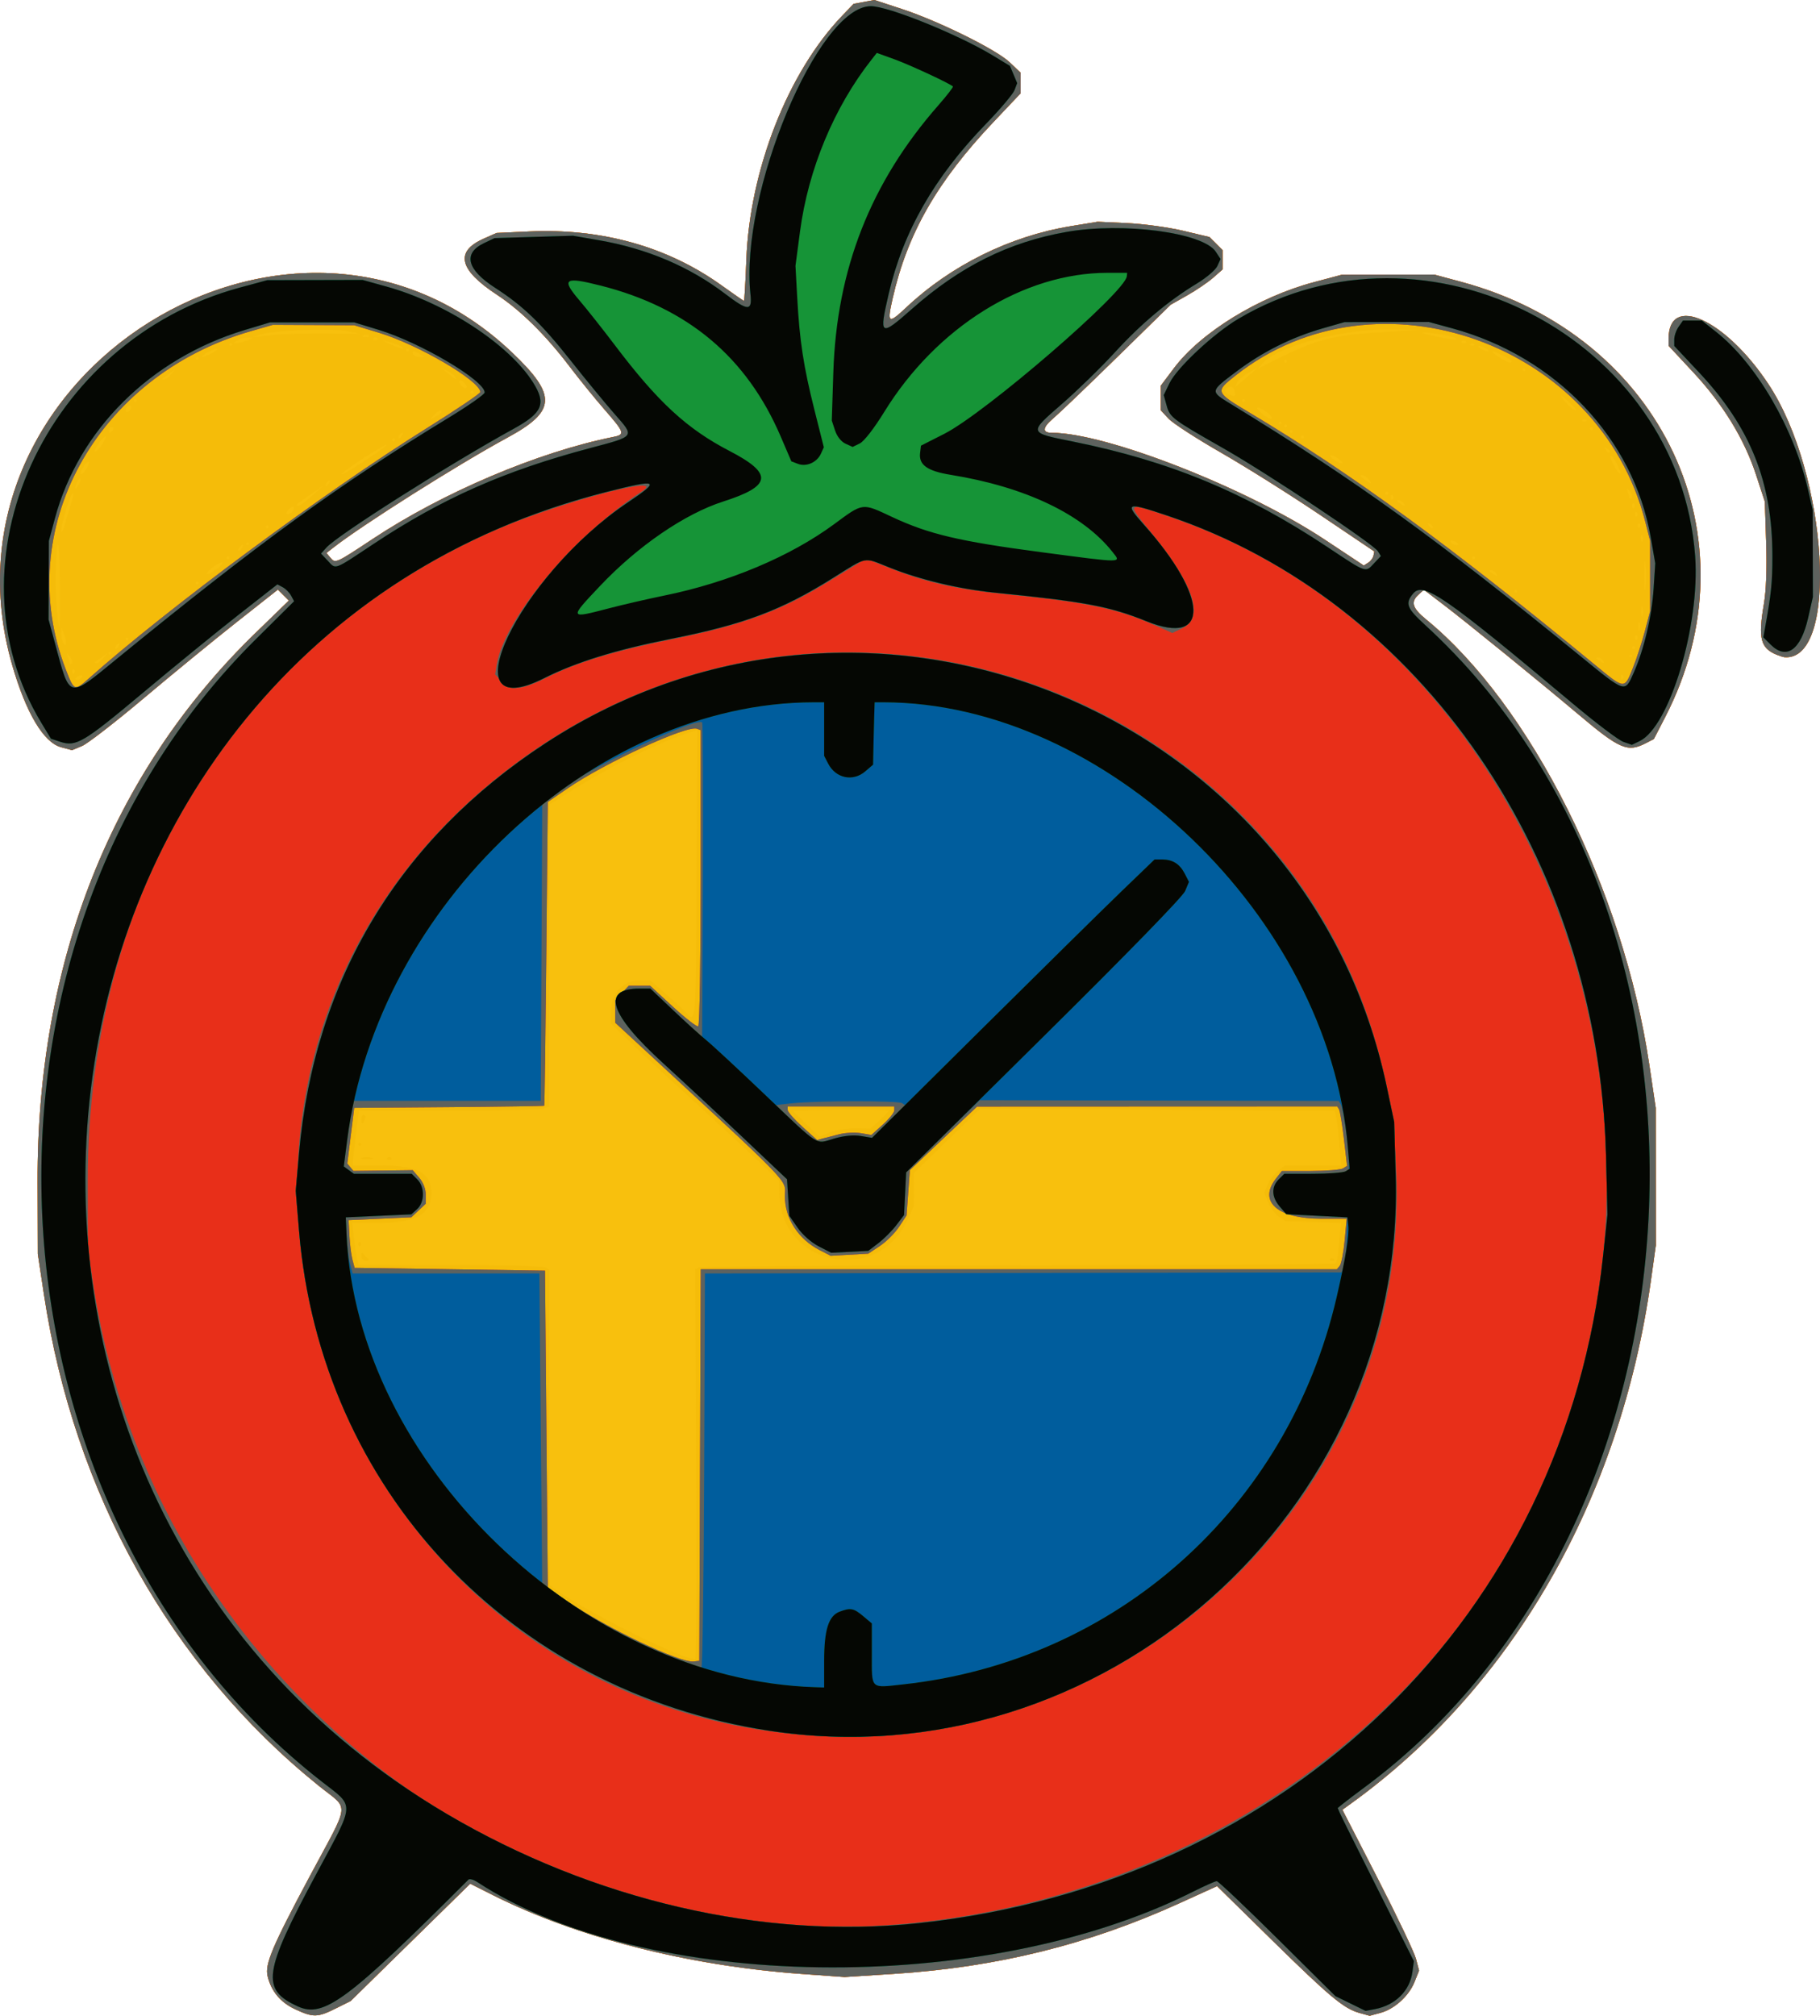 <?xml version="1.0" encoding="UTF-8" standalone="no"?>
<!-- Created with Inkscape (http://www.inkscape.org/) -->

<svg
   version="1.1"
   id="svg1"
   width="648.703"
   height="718.161"
   viewBox="0 0 648.703 718.161"
   sodipodi:docname="logo.svg"
   inkscape:version="1.4.2 (ebf0e940d0, 2025-05-08)"
   xmlns:inkscape="http://www.inkscape.org/namespaces/inkscape"
   xmlns:sodipodi="http://sodipodi.sourceforge.net/DTD/sodipodi-0.dtd"
   xmlns="http://www.w3.org/2000/svg"
   xmlns:svg="http://www.w3.org/2000/svg">
  <defs
     id="defs1" />
  <sodipodi:namedview
     id="namedview1"
     pagecolor="#ffffff"
     bordercolor="#000000"
     borderopacity="0.25"
     inkscape:showpageshadow="2"
     inkscape:pageopacity="0.0"
     inkscape:pagecheckerboard="0"
     inkscape:deskcolor="#d1d1d1"
     inkscape:zoom="0.65625"
     inkscape:cx="257.52381"
     inkscape:cy="361.90476"
     inkscape:window-width="1920"
     inkscape:window-height="1118"
     inkscape:window-x="0"
     inkscape:window-y="0"
     inkscape:window-maximized="0"
     inkscape:current-layer="g1" />
  <g
     inkscape:groupmode="layer"
     inkscape:label="Image"
     id="g1"
     transform="translate(-196.791,-129.084)">
    <g
       id="g3267"
       transform="translate(-13.456,18.286)">
      <path
         style="fill:#f8c00d"
         d="m 315.404,826.608 c -5.202,-2.422 -8.515,-6.421 -9.782,-11.805 -0.995,-4.233 1.671,-10.537 14.996,-35.454 14.734,-27.552 14.329,-23.382 3.154,-32.402 C 271.081,704.418 236.673,642.904 225.917,572 l -2.2,-14.5 -0.078,-25.5 c -0.241,-78.655 26.443,-145.932 77.577,-195.586 l 11.995,-11.648 -1.957,-1.957 -1.957,-1.957 -14.543,11.465 c -7.999,6.306 -22.905,18.508 -33.126,27.115 -10.22,8.608 -20.184,16.32 -22.141,17.138 l -3.559,1.487 -3.91,-1.053 C 225.808,375.333 219.535,364.8 214.621,347.799 184.679,244.197 315.494,162.574 392.921,236.547 c 15.928,15.218 15.577,20.744 -1.921,30.223 -17.371,9.41 -51.567,31.007 -61.951,39.125 l -2.451,1.916 1.359,1.637 c 1.814,2.186 1.834,2.178 15.142,-6.634 25.03,-16.573 58.974,-30.967 85.651,-36.321 4.391,-0.881 4.206,-1.479 -3.025,-9.785 -3.451,-3.964 -9.064,-10.878 -12.473,-15.364 -8.503,-11.188 -17.409,-19.977 -25.886,-25.547 -13.573,-8.918 -15.08,-15.382 -4.661,-19.991 l 4.534,-2.006 11.63,-0.532 c 25.845,-1.181 49.296,5.391 68.568,19.218 4.226,3.032 7.816,5.513 7.978,5.513 0.162,0 0.548,-6.638 0.858,-14.75 1.223,-32.004 14.89,-66.755 34.142,-86.816 l 4.085,-4.257 3.695,-0.69 3.695,-0.69 9.805,3.214 c 13.091,4.291 33.678,14.471 38.454,19.015 L 574,136.69 v 3.688 3.688 l -9.675,10.217 c -20.08,21.206 -30.659,39.7 -35.907,62.777 -2.05,9.012 -1.586,9.329 4.821,3.303 15.995,-15.044 37.009,-25.429 58.649,-28.982 l 9.613,-1.578 10.5,0.488 c 5.775,0.268 14.738,1.493 19.918,2.722 l 9.418,2.234 2.332,2.332 2.332,2.332 v 3.442 3.442 l -3.36,2.95 c -1.848,1.623 -6.01,4.45 -9.25,6.284 l -5.89,3.334 -19,18.601 c -10.45,10.23 -20.71,20.055 -22.8,21.833 -3.926,3.34 -4.109,5.205 -0.511,5.205 19.279,0 69.41,19.623 97.245,38.064 l 13.904,9.212 1.581,-0.996 c 0.87,-0.548 1.715,-1.677 1.879,-2.509 l 0.298,-1.513 -19.298,-12.998 C 670.184,287.113 654.3,277.134 645.5,272.086 636.7,267.039 628.263,261.572 626.75,259.939 L 624,256.968 v -4.385 -4.385 l 4.612,-6.135 c 9.64,-12.825 30.179,-25.466 49.912,-30.72 l 9.977,-2.656 16.5,-0.023 16.5,-0.023 9.61,2.587 c 71.724,19.307 105.51,91.423 72.647,155.067 l -4.024,7.794 -2.816,1.456 c -6.584,3.405 -9.31,2.23 -24.415,-10.52 -13.176,-11.121 -39.948,-32.874 -47.87,-38.895 l -6.87,-5.222 -1.88,1.701 c -2.924,2.646 -2.263,4.837 2.682,8.888 37.282,30.55 70.227,96.217 79.521,158.503 l 2.313,15.5 0.018,24.5 0.018,24.5 -1.753,12.5 C 787.743,644.985 749.268,711.964 691.529,753.53 l -2.819,2.03 12.567,24.47 c 6.912,13.459 13.061,26.351 13.665,28.651 l 1.098,4.18 -1.623,4.057 c -2.003,5.007 -7.155,9.666 -12.185,11.02 l -3.795,1.022 -3.581,-0.989 c -5.599,-1.546 -10.59,-5.701 -31.409,-26.149 l -19.402,-19.057 -13.272,6.034 c -32.576,14.809 -65.141,22.87 -101.95,25.238 l -17.512,1.126 -15.405,-1.114 c -40.369,-2.918 -80.024,-13.024 -109.748,-27.969 l -8.307,-4.177 -21.321,20.907 -21.321,20.907 -5.301,2.642 c -6.488,3.233 -8.038,3.26 -14.504,0.249 z M 843.5,344.055 c -5.762,-2.358 -6.639,-5.84 -4.55,-18.055 0.829,-4.85 1.116,-12.624 0.81,-22 l -0.473,-14.5 -3.119,-9.525 c -4.19,-12.796 -11.74,-25.121 -22.392,-36.551 L 805,234.006 v -2.58 c 0,-16.063 20.236,-6.856 35.511,16.156 21.348,32.162 25.316,98.902 5.789,97.354 -0.44,-0.035 -1.7,-0.432 -2.8,-0.882 z"
         id="path3273" />
      <path
         style="fill:#f5bc09"
         d="m 315.404,826.608 c -5.202,-2.422 -8.515,-6.421 -9.782,-11.805 -0.995,-4.233 1.671,-10.537 14.996,-35.454 14.734,-27.552 14.329,-23.382 3.154,-32.402 C 271.081,704.418 236.673,642.904 225.917,572 l -2.2,-14.5 -0.078,-25.5 c -0.241,-78.655 26.443,-145.932 77.577,-195.586 l 11.995,-11.648 -1.957,-1.957 -1.957,-1.957 -14.543,11.465 c -7.999,6.306 -22.905,18.508 -33.126,27.115 -10.22,8.608 -20.184,16.32 -22.141,17.138 l -3.559,1.487 -3.91,-1.053 C 225.808,375.333 219.535,364.8 214.621,347.799 184.679,244.197 315.494,162.574 392.921,236.547 c 15.928,15.218 15.577,20.744 -1.921,30.223 -17.371,9.41 -51.567,31.007 -61.951,39.125 l -2.451,1.916 1.359,1.637 c 1.814,2.186 1.834,2.178 15.142,-6.634 25.03,-16.573 58.974,-30.967 85.651,-36.321 4.391,-0.881 4.206,-1.479 -3.025,-9.785 -3.451,-3.964 -9.064,-10.878 -12.473,-15.364 -8.503,-11.188 -17.409,-19.977 -25.886,-25.547 -13.573,-8.918 -15.08,-15.382 -4.661,-19.991 l 4.534,-2.006 11.63,-0.532 c 25.845,-1.181 49.296,5.391 68.568,19.218 4.226,3.032 7.816,5.513 7.978,5.513 0.162,0 0.548,-6.638 0.858,-14.75 1.223,-32.004 14.89,-66.755 34.142,-86.816 l 4.085,-4.257 3.695,-0.69 3.695,-0.69 9.805,3.214 c 13.091,4.291 33.678,14.471 38.454,19.015 L 574,136.69 v 3.688 3.688 l -9.675,10.217 c -20.08,21.206 -30.659,39.7 -35.907,62.777 -2.05,9.012 -1.586,9.329 4.821,3.303 15.995,-15.044 37.009,-25.429 58.649,-28.982 l 9.613,-1.578 10.5,0.488 c 5.775,0.268 14.738,1.493 19.918,2.722 l 9.418,2.234 2.332,2.332 2.332,2.332 v 3.442 3.442 l -3.36,2.95 c -1.848,1.623 -6.01,4.45 -9.25,6.284 l -5.89,3.334 -19,18.601 c -10.45,10.23 -20.71,20.055 -22.8,21.833 -3.926,3.34 -4.109,5.205 -0.511,5.205 19.279,0 69.41,19.623 97.245,38.064 l 13.904,9.212 1.581,-0.996 c 0.87,-0.548 1.715,-1.677 1.879,-2.509 l 0.298,-1.513 -19.298,-12.998 C 670.184,287.113 654.3,277.134 645.5,272.086 636.7,267.039 628.263,261.572 626.75,259.939 L 624,256.968 v -4.385 -4.385 l 4.612,-6.135 c 9.64,-12.825 30.179,-25.466 49.912,-30.72 l 9.977,-2.656 16.5,-0.023 16.5,-0.023 9.61,2.587 c 71.724,19.307 105.51,91.423 72.647,155.067 l -4.024,7.794 -2.816,1.456 c -6.584,3.405 -9.31,2.23 -24.415,-10.52 -13.176,-11.121 -39.948,-32.874 -47.87,-38.895 l -6.87,-5.222 -1.88,1.701 c -2.924,2.646 -2.263,4.837 2.682,8.888 37.282,30.55 70.227,96.217 79.521,158.503 l 2.313,15.5 0.018,24.5 0.018,24.5 -1.753,12.5 C 787.743,644.985 749.268,711.964 691.529,753.53 l -2.819,2.03 12.567,24.47 c 6.912,13.459 13.061,26.351 13.665,28.651 l 1.098,4.18 -1.623,4.057 c -2.003,5.007 -7.155,9.666 -12.185,11.02 l -3.795,1.022 -3.581,-0.989 c -5.599,-1.546 -10.59,-5.701 -31.409,-26.149 l -19.402,-19.057 -13.272,6.034 c -32.576,14.809 -65.141,22.87 -101.95,25.238 l -17.512,1.126 -15.405,-1.114 c -40.369,-2.918 -80.024,-13.024 -109.748,-27.969 l -8.307,-4.177 -21.321,20.907 -21.321,20.907 -5.301,2.642 c -6.488,3.233 -8.038,3.26 -14.504,0.249 z m 142.978,-194.076 -0.294,-69.468 1.164,-0.72 c 0.64,-0.396 51.883,-0.748 113.873,-0.782 61.99,-0.034 112.96,-0.314 113.267,-0.621 0.307,-0.307 0.845,-3.682 1.196,-7.5 l 0.637,-6.941 -9.862,-0.316 -9.862,-0.316 -2.334,-1.512 c -1.283,-0.832 -3.001,-3.11 -3.818,-5.064 l -1.484,-3.552 1.203,-2.904 c 0.662,-1.597 2.328,-3.789 3.702,-4.87 L 668.27,526 h 10.009 10.009 l -0.659,-7.75 c -0.362,-4.263 -0.9,-8.65 -1.195,-9.75 l -0.537,-2 -63.198,-0.304 -63.198,-0.304 -11.75,11.418 -11.75,11.418 -0.01,5.886 -0.01,5.886 -2.354,5.056 c -10.863,23.329 -45.325,16.114 -45.637,-9.556 l -0.055,-4.5 -4.217,-4.069 c -4.197,-4.049 -25.776,-24.011 -35.117,-32.486 -2.695,-2.445 -8.432,-7.828 -12.75,-11.963 L 428,475.464 v -3.781 C 428,464.482 432.215,460 438.986,460 h 2.892 l 4.811,4.092 c 2.646,2.25 6.096,5.427 7.668,7.06 4.11,4.271 3.931,6.385 4.162,-49.163 l 0.212,-51.038 -2.115,0.639 c -10.38,3.136 -28.265,11.88 -42.365,20.712 l -8.25,5.168 v 53.797 53.797 l -1.968,0.718 C 402.95,506.177 387.696,506.5 370.134,506.5 h -31.93 l -1.102,8.568 c -0.606,4.712 -1.102,9.1 -1.102,9.75 V 526 h 9.953 C 359.219,526 364,528.649 364,536 c 0,7.392 -5.582,10.5 -18.857,10.5 h -9.357 l 0.64,5.458 c 0.352,3.002 0.871,6.377 1.153,7.5 l 0.513,2.042 32.704,-0.025 c 18.091,-0.014 33.269,0.382 33.969,0.885 l 1.265,0.91 -0.048,55.999 c -0.026,30.8 0.079,56.111 0.235,56.248 7.581,6.683 45.265,25.888 51.87,26.434 0.323,0.027 0.456,-31.212 0.294,-69.419 z M 339.015,558.25 c 0.009,-0.999 0.336,-1.321 0.762,-0.75 0.41,0.55 1.154,1.337 1.651,1.75 0.498,0.412 0.155,0.75 -0.762,0.75 -0.926,0 -1.66,-0.777 -1.651,-1.75 z m 345.318,1.083 c 0.367,-0.367 0.967,-0.367 1.333,0 C 686.033,559.7 685.733,560 685,560 c -0.733,0 -1.033,-0.3 -0.667,-0.667 z M 338,554 c 0,-0.733 0.3,-1.033 0.667,-0.667 0.367,0.367 0.367,0.967 0,1.333 C 338.3,555.033 338,554.733 338,554 Z m 1.25,-30.689 c 0.963,-0.252 2.538,-0.252 3.5,0 0.963,0.252 0.175,0.457 -1.75,0.457 -1.925,0 -2.712,-0.206 -1.75,-0.457 z m 9.083,0.023 c 0.367,-0.367 0.967,-0.367 1.333,0 C 350.033,523.7 349.733,524 349,524 c -0.733,0 -1.033,-0.3 -0.667,-0.667 z M 338,518.5 c 0,-0.275 0.225,-0.5 0.5,-0.5 0.275,0 0.5,0.225 0.5,0.5 0,0.275 -0.225,0.5 -0.5,0.5 -0.275,0 -0.5,-0.225 -0.5,-0.5 z m 1,-9 c 0,-0.825 0.436,-1.5 0.969,-1.5 0.533,0 0.71,0.675 0.393,1.5 -0.317,0.825 -0.752,1.5 -0.969,1.5 C 339.177,511 339,510.325 339,509.5 Z m 176,3.303 5.5,0.061 3.25,-2.918 c 1.788,-1.605 3.25,-3.152 3.25,-3.437 0,-0.286 -7.65,-0.448 -17,-0.361 -9.35,0.087 -17,0.289 -17,0.45 0,0.161 2.108,2.284 4.685,4.719 l 4.685,4.427 3.565,-1.5 c 1.961,-0.825 6.04,-1.473 9.065,-1.44 z M 239.493,352.011 c 0.35,-0.567 -0.051,-0.735 -0.941,-0.393 -1.732,0.665 -2.049,1.382 -0.611,1.382 0.518,0 1.216,-0.445 1.552,-0.989 z m 549.174,-0.678 C 788.3,350.967 788,351.267 788,352 c 0,0.733 0.3,1.033 0.667,0.667 0.367,-0.367 0.367,-0.967 0,-1.333 z m -552,-2 C 236.3,348.967 236,349.267 236,350 c 0,0.733 0.3,1.033 0.667,0.667 0.367,-0.367 0.367,-0.967 0,-1.333 z m -1.498,-4.565 -1.057,-1.057 0.619,2.368 c 0.354,1.352 0.807,1.806 1.057,1.057 0.24,-0.721 -0.038,-1.787 -0.619,-2.368 z m 11.959,0.482 1.372,-1.75 -2,1.467 c -1.1,0.807 -2.188,1.594 -2.417,1.75 -0.229,0.156 0.053,0.283 0.628,0.283 0.574,0 1.662,-0.787 2.417,-1.75 z M 781.5,346 c -0.34,-0.55 -1.154,-0.993 -1.809,-0.985 -0.716,0.009 -0.592,0.402 0.309,0.985 1.921,1.242 2.267,1.242 1.5,0 z m 10.5,-1.5 c 0,-0.275 -0.225,-0.5 -0.5,-0.5 -0.275,0 -0.5,0.225 -0.5,0.5 0,0.275 0.225,0.5 0.5,0.5 0.275,0 0.5,-0.225 0.5,-0.5 z m -542,-1 c 0,-0.275 -0.225,-0.5 -0.5,-0.5 -0.275,0 -0.5,0.225 -0.5,0.5 0,0.275 0.225,0.5 0.5,0.5 0.275,0 0.5,-0.225 0.5,-0.5 z m 2.5,-2.5 c 0.34,-0.55 0.393,-1 0.118,-1 -0.275,0 -0.778,0.45 -1.118,1 -0.34,0.55 -0.393,1 -0.118,1 0.275,0 0.778,-0.45 1.118,-1 z m 540.5,0.5 c 0,-0.275 -0.225,-0.5 -0.5,-0.5 -0.275,0 -0.5,0.225 -0.5,0.5 0,0.275 0.225,0.5 0.5,0.5 0.275,0 0.5,-0.225 0.5,-0.5 z m -559.908,-4.586 -0.965,-2.414 -0.063,1.668 c -0.084,2.217 1.21,5.511 1.649,4.196 0.19,-0.569 -0.089,-2.122 -0.62,-3.449 z M 256,338.5 c 0,-0.275 -0.225,-0.5 -0.5,-0.5 -0.275,0 -0.5,0.225 -0.5,0.5 0,0.275 0.225,0.5 0.5,0.5 0.275,0 0.5,-0.225 0.5,-0.5 z m 537.667,-1.167 C 793.3,336.967 793,337.267 793,338 c 0,0.733 0.3,1.033 0.667,0.667 0.367,-0.367 0.367,-0.967 0,-1.333 z m 0.996,-4.583 c -0.277,-0.688 -0.504,-0.125 -0.504,1.25 0,1.375 0.227,1.938 0.504,1.25 0.277,-0.688 0.277,-1.812 0,-2.5 z M 231.636,317.82 c -0.138,-16.336 -1.299,-17.644 -1.518,-1.71 C 230.014,323.702 230.822,334 231.522,334 c 0.138,0 0.189,-7.281 0.114,-16.18 z m 564.057,9.449 c -0.254,-0.973 -0.478,-0.419 -0.498,1.231 -0.02,1.65 0.187,2.446 0.461,1.769 0.274,-0.677 0.291,-2.027 0.037,-3 z M 796.732,311.75 c -0.211,-2.337 -0.383,-0.425 -0.383,4.25 0,4.675 0.172,6.588 0.383,4.25 0.211,-2.337 0.211,-6.162 0,-8.5 z M 751,321.5 c 0,-0.275 -0.225,-0.5 -0.5,-0.5 -0.275,0 -0.5,0.225 -0.5,0.5 0,0.275 0.225,0.5 0.5,0.5 0.275,0 0.5,-0.225 0.5,-0.5 z m -470,-3 c 0,-0.275 -0.225,-0.5 -0.5,-0.5 -0.275,0 -0.5,0.225 -0.5,0.5 0,0.275 0.225,0.5 0.5,0.5 0.275,0 0.5,-0.225 0.5,-0.5 z m 8.574,-7.259 C 288.962,310.629 284,314.104 284,315.145 c 0,0.503 1.344,-0.079 2.988,-1.294 1.643,-1.215 2.807,-2.389 2.587,-2.61 z M 743.5,315 c -0.34,-0.55 -1.154,-0.993 -1.809,-0.985 -0.716,0.009 -0.592,0.402 0.309,0.985 1.921,1.242 2.267,1.242 1.5,0 z M 292,309.5 c 0,-0.275 -0.225,-0.5 -0.5,-0.5 -0.275,0 -0.5,0.225 -0.5,0.5 0,0.275 0.225,0.5 0.5,0.5 0.275,0 0.5,-0.225 0.5,-0.5 z m 444,0 c 0,-0.275 -0.225,-0.5 -0.5,-0.5 -0.275,0 -0.5,0.225 -0.5,0.5 0,0.275 0.225,0.5 0.5,0.5 0.275,0 0.5,-0.225 0.5,-0.5 z M 296.5,306 c 0.34,-0.55 0.393,-1 0.118,-1 -0.275,0 -0.778,0.45 -1.118,1 -0.34,0.55 -0.393,1 -0.118,1 0.275,0 0.778,-0.45 1.118,-1 z m 2.5,-1.5 c 0,-0.275 -0.225,-0.5 -0.5,-0.5 -0.275,0 -0.5,0.225 -0.5,0.5 0,0.275 0.225,0.5 0.5,0.5 0.275,0 0.5,-0.225 0.5,-0.5 z m 431,0.107 c 0,-0.216 -0.698,-0.661 -1.552,-0.989 -0.89,-0.341 -1.291,-0.174 -0.941,0.393 0.587,0.95 2.493,1.405 2.493,0.596 z m 65.683,-2.794 c -0.319,-0.798 -0.556,-0.561 -0.604,0.604 -0.043,1.054 0.193,1.645 0.525,1.312 0.332,-0.332 0.368,-1.195 0.079,-1.917 z M 235.617,290.039 c 0.773,-2.454 0.992,-4.029 0.485,-3.5 -1.135,1.186 -4.14,11.245 -4,13.393 0.056,0.863 0.554,-0.007 1.105,-1.931 0.552,-1.925 1.636,-5.508 2.409,-7.961 z M 306,298.5 c 0,-0.275 -0.225,-0.5 -0.5,-0.5 -0.275,0 -0.5,0.225 -0.5,0.5 0,0.275 0.225,0.5 0.5,0.5 0.275,0 0.5,-0.225 0.5,-0.5 z m 415,0.059 c 0,-0.243 -0.52,-0.762 -1.155,-1.155 -0.715,-0.442 -0.883,-0.274 -0.441,0.441 0.712,1.153 1.595,1.548 1.595,0.714 z m 73.667,-1.226 C 794.3,296.967 794,297.267 794,298 c 0,0.733 0.3,1.033 0.667,0.667 0.367,-0.367 0.367,-0.967 0,-1.333 z m -1,-4 C 793.3,292.967 793,293.267 793,294 c 0,0.733 0.3,1.033 0.667,0.667 0.367,-0.367 0.367,-0.967 0,-1.333 z m -479.126,-0.4 c 1.076,-1.741 -0.15,-2.11 -1.521,-0.458 -0.789,0.95 -0.865,1.524 -0.202,1.524 0.585,0 1.36,-0.48 1.723,-1.067 z m 478.126,-2.6 C 792.3,289.967 792,290.267 792,291 c 0,0.733 0.3,1.033 0.667,0.667 0.367,-0.367 0.367,-0.967 0,-1.333 z M 321.5,287.405 l 4,-3.565 -4.75,3.25 c -2.612,1.787 -4.75,3.398 -4.75,3.58 0,1.049 1.978,-0.125 5.5,-3.265 z M 710.5,290 c -0.34,-0.55 -1.154,-0.993 -1.809,-0.985 -0.716,0.009 -0.592,0.402 0.309,0.985 1.921,1.242 2.267,1.242 1.5,0 z m -3.833,-2.667 C 706.3,286.967 706,287.267 706,288 c 0,0.733 0.3,1.033 0.667,0.667 0.367,-0.367 0.367,-0.967 0,-1.333 z m 84.502,-1.565 -1.057,-1.057 0.619,2.368 c 0.354,1.352 0.807,1.806 1.057,1.057 0.24,-0.721 -0.038,-1.787 -0.619,-2.368 z M 705,286.5 c 0,-0.275 -0.225,-0.5 -0.5,-0.5 -0.275,0 -0.5,0.225 -0.5,0.5 0,0.275 0.225,0.5 0.5,0.5 0.275,0 0.5,-0.225 0.5,-0.5 z m -466.031,-5 c 0,-0.55 -0.436,-0.325 -0.969,0.5 -0.533,0.825 -0.969,1.95 -0.969,2.5 0,0.55 0.436,0.325 0.969,-0.5 0.533,-0.825 0.969,-1.95 0.969,-2.5 z M 327.5,283 c 0.34,-0.55 0.393,-1 0.118,-1 -0.275,0 -0.778,0.45 -1.118,1 -0.34,0.55 -0.393,1 -0.118,1 0.275,0 0.778,-0.45 1.118,-1 z M 698,281.5 c -0.685,-0.825 -1.752,-1.486 -2.372,-1.468 -0.62,0.018 -0.254,0.693 0.814,1.5 2.494,1.886 3.14,1.873 1.559,-0.032 z m -456.032,-5.941 c -0.018,-0.582 -0.693,-0.185 -1.5,0.882 -0.808,1.068 -1.454,2.418 -1.436,3 0.018,0.582 0.693,0.185 1.5,-0.882 0.808,-1.068 1.454,-2.418 1.436,-3 z M 344.5,272.106 c 2.75,-1.882 4.229,-3.146 3.287,-2.81 C 345.604,270.077 332,279.018 332,279.672 c 0,0.568 5.317,-2.65 12.5,-7.566 z M 786.5,276 c -0.906,-1.752 -1.883,-2.95 -2.171,-2.662 -0.288,0.288 0.284,1.891 1.271,3.562 2.332,3.947 3.04,3.239 0.9,-0.9 z m -98.941,-1.532 C 686.491,273.661 685.168,273 684.618,273 c -0.55,0 -0.126,0.661 0.941,1.468 1.068,0.807 2.391,1.468 2.941,1.468 0.55,0 0.126,-0.661 -0.941,-1.468 z M 247.956,266.5 c 0,-0.55 -0.88,0.125 -1.956,1.5 -1.076,1.375 -1.956,2.95 -1.956,3.5 0,0.55 0.88,-0.125 1.956,-1.5 1.076,-1.375 1.956,-2.95 1.956,-3.5 z M 784,271.559 c 0,-0.243 -0.52,-0.762 -1.155,-1.155 -0.715,-0.442 -0.883,-0.274 -0.441,0.441 0.712,1.153 1.595,1.548 1.595,0.714 z M 351,267.5 c 0,-0.275 -0.225,-0.5 -0.5,-0.5 -0.275,0 -0.5,0.225 -0.5,0.5 0,0.275 0.225,0.5 0.5,0.5 0.275,0 0.5,-0.225 0.5,-0.5 z m 2.5,-1.5 c 0.34,-0.55 0.393,-1 0.118,-1 -0.275,0 -0.778,0.45 -1.118,1 -0.34,0.55 -0.393,1 -0.118,1 0.275,0 0.778,-0.45 1.118,-1 z m 321.5,0.5 c 0,-0.275 -0.225,-0.5 -0.5,-0.5 -0.275,0 -0.5,0.225 -0.5,0.5 0,0.275 0.225,0.5 0.5,0.5 0.275,0 0.5,-0.225 0.5,-0.5 z M 250.5,264 c 0.34,-0.55 0.141,-1 -0.441,-1 -0.582,0 -1.059,0.45 -1.059,1 0,0.55 0.198,1 0.441,1 0.243,0 0.719,-0.45 1.059,-1 z m 420.5,0.5 c 0,-0.275 -0.225,-0.5 -0.5,-0.5 -0.275,0 -0.5,0.225 -0.5,0.5 0,0.275 0.225,0.5 0.5,0.5 0.275,0 0.5,-0.225 0.5,-0.5 z m 107,-1 c 0,-0.275 -0.225,-0.5 -0.5,-0.5 -0.275,0 -0.5,0.225 -0.5,0.5 0,0.275 0.225,0.5 0.5,0.5 0.275,0 0.5,-0.225 0.5,-0.5 z m -109,-1 c 0,-0.275 -0.225,-0.5 -0.5,-0.5 -0.275,0 -0.5,0.225 -0.5,0.5 0,0.275 0.225,0.5 0.5,0.5 0.275,0 0.5,-0.225 0.5,-0.5 z m -2,-1 c 0,-0.275 -0.225,-0.5 -0.5,-0.5 -0.275,0 -0.5,0.225 -0.5,0.5 0,0.275 0.225,0.5 0.5,0.5 0.275,0 0.5,-0.225 0.5,-0.5 z m 108.667,-1.167 c -0.367,-0.367 -0.967,-0.367 -1.333,0 C 773.967,260.7 774.267,261 775,261 c 0.733,0 1.033,-0.3 0.667,-0.667 z M 367.562,257.228 c -0.335,-0.335 -1.386,0.204 -2.336,1.198 l -1.726,1.807 2.336,-1.198 c 1.285,-0.659 2.061,-1.472 1.726,-1.807 z m 294.577,0.738 c -1.298,-1.082 -2.873,-1.952 -3.5,-1.933 -0.627,0.018 -0.077,0.918 1.222,2 1.298,1.082 2.873,1.952 3.5,1.933 0.627,-0.018 0.077,-0.918 -1.222,-2 z M 257,255.882 c 0,-0.55 -0.45,-0.722 -1,-0.382 -0.55,0.34 -1,1.068 -1,1.618 0,0.55 0.45,0.722 1,0.382 0.55,-0.34 1,-1.068 1,-1.618 z m 515,0.805 c 0,-0.172 -1.445,-1.635 -3.212,-3.25 C 767.022,251.822 766.212,251.4 766.989,252.5 768.906,255.213 772,257.799 772,256.687 Z M 259,253.5 c 0,-0.275 -0.225,-0.5 -0.5,-0.5 -0.275,0 -0.5,0.225 -0.5,0.5 0,0.275 0.225,0.5 0.5,0.5 0.275,0 0.5,-0.225 0.5,-0.5 z m 395,0 c 0,-0.275 -0.225,-0.5 -0.5,-0.5 -0.275,0 -0.5,0.225 -0.5,0.5 0,0.275 0.225,0.5 0.5,0.5 0.275,0 0.5,-0.225 0.5,-0.5 z m -3.692,-3.431 c -0.3,-1.148 -1.073,-1.713 -1.906,-1.393 -1.738,0.667 -1.814,1.991 -0.151,2.662 2.234,0.901 2.571,0.693 2.058,-1.269 z M 379,250.5 c 0,-0.275 -0.225,-0.5 -0.5,-0.5 -0.275,0 -0.5,0.225 -0.5,0.5 0,0.275 0.225,0.5 0.5,0.5 0.275,0 0.5,-0.225 0.5,-0.5 z m -3.02,-3.024 c -0.696,-0.838 -1.471,-1.318 -1.723,-1.067 -0.693,0.694 0.716,2.591 1.924,2.591 0.663,0 0.587,-0.574 -0.202,-1.524 z m 280.507,-3.897 2.013,-1.921 -3.483,2.12 c -1.916,1.166 -3.676,2.705 -3.913,3.421 L 650.675,248.5 652.574,247 c 1.045,-0.825 2.805,-2.364 3.913,-3.421 z M 271.128,244.25 272.5,242.5 l -2,1.467 c -1.1,0.807 -2.188,1.594 -2.417,1.75 -0.229,0.156 0.053,0.283 0.628,0.283 0.574,0 1.662,-0.787 2.417,-1.75 z m 101.376,0.755 c -0.338,-0.547 -1.602,-1.477 -2.809,-2.067 l -2.194,-1.072 2.5,2.045 c 2.8,2.29 3.406,2.555 2.503,1.095 z M 754,242.5 c 0,-0.275 -0.225,-0.5 -0.5,-0.5 -0.275,0 -0.5,0.225 -0.5,0.5 0,0.275 0.225,0.5 0.5,0.5 0.275,0 0.5,-0.225 0.5,-0.5 z m -76.725,-9.112 C 684.287,230.888 690.876,229.819 704,229.052 l 12.5,-0.731 -10.5,-0.153 c -16.922,-0.247 -40.097,5.861 -45.691,12.043 l -1.786,1.973 7.263,-3.645 c 3.995,-2.005 9.164,-4.323 11.488,-5.151 z M 669,239.5 c 0,-0.275 -0.225,-0.5 -0.5,-0.5 -0.275,0 -0.5,0.225 -0.5,0.5 0,0.275 0.225,0.5 0.5,0.5 0.275,0 0.5,-0.225 0.5,-0.5 z m 80,0.026 c 0,-0.586 -5.601,-3.528 -6.7,-3.519 -0.44,0.004 0.55,0.901 2.2,1.993 2.936,1.944 4.5,2.475 4.5,1.526 z M 281,238.5 c 0,-0.275 -0.225,-0.5 -0.5,-0.5 -0.275,0 -0.5,0.225 -0.5,0.5 0,0.275 0.225,0.5 0.5,0.5 0.275,0 0.5,-0.225 0.5,-0.5 z m 5,-2 c 1.375,-0.786 2.05,-1.429 1.5,-1.429 -0.55,0 -2.125,0.643 -3.5,1.429 -1.375,0.786 -2.05,1.429 -1.5,1.429 0.55,0 2.125,-0.643 3.5,-1.429 z m 74,0.5 c -1.958,-1.266 -3.282,-1.266 -2.5,0 0.34,0.55 1.379,0.993 2.309,0.985 l 1.691,-0.015 z m -4,-1.5 c 0,-0.275 -0.225,-0.5 -0.5,-0.5 -0.275,0 -0.5,0.225 -0.5,0.5 0,0.275 0.225,0.5 0.5,0.5 0.275,0 0.5,-0.225 0.5,-0.5 z M 740,235 c -0.825,-0.533 -1.95,-0.969 -2.5,-0.969 -0.55,0 -0.325,0.436 0.5,0.969 0.825,0.533 1.95,0.969 2.5,0.969 0.55,0 0.325,-0.436 -0.5,-0.969 z m -387,-0.909 c -0.825,-0.467 -2.625,-1.124 -4,-1.46 l -2.5,-0.611 3,1.445 c 3.205,1.544 6.008,2.045 3.5,0.626 z M 293,233.5 c 0,-0.275 -0.225,-0.5 -0.5,-0.5 -0.275,0 -0.5,0.225 -0.5,0.5 0,0.275 0.225,0.5 0.5,0.5 0.275,0 0.5,-0.225 0.5,-0.5 z m 442.667,-0.167 c -0.367,-0.367 -0.967,-0.367 -1.333,0 C 733.967,233.7 734.267,234 735,234 c 0.733,0 1.033,-0.3 0.667,-0.667 z M 298.5,232 l 2,-0.859 -2,-0.055 c -1.1,-0.03 -2.675,0.381 -3.5,0.914 l -1.5,0.969 1.5,-0.055 c 0.825,-0.03 2.4,-0.442 3.5,-0.914 z m 434.167,0.333 c -0.367,-0.367 -0.967,-0.367 -1.333,0 C 730.967,232.7 731.267,233 732,233 c 0.733,0 1.033,-0.3 0.667,-0.667 z m -388,-1 c -0.367,-0.367 -0.967,-0.367 -1.333,0 C 342.967,231.7 343.267,232 344,232 c 0.733,0 1.033,-0.3 0.667,-0.667 z m 383.715,-0.316 c -2.298,-0.928 -12.561,-2.348 -10.824,-1.497 1.262,0.618 9.313,2.241 11.442,2.306 0.825,0.025 0.547,-0.339 -0.618,-0.809 z M 326,229.602 l 12.5,0.102 -4.5,-0.916 c -5.31,-1.081 -26.192,-0.314 -30.5,1.121 l -3,0.999 6.5,-0.704 c 3.575,-0.387 12.125,-0.658 19,-0.602 z m 15.729,0.794 c -0.332,-0.332 -1.195,-0.368 -1.917,-0.079 -0.798,0.319 -0.561,0.556 0.604,0.604 1.054,0.043 1.645,-0.193 1.312,-0.525 z M 843.5,344.055 c -5.762,-2.358 -6.639,-5.84 -4.55,-18.055 0.829,-4.85 1.116,-12.624 0.81,-22 l -0.473,-14.5 -3.119,-9.525 c -4.19,-12.796 -11.74,-25.121 -22.392,-36.551 L 805,234.006 v -2.58 c 0,-16.063 20.236,-6.856 35.511,16.156 21.348,32.162 25.316,98.902 5.789,97.354 -0.44,-0.035 -1.7,-0.432 -2.8,-0.882 z"
         id="path3272" />
      <path
         style="fill:#e82f19"
         d="m 315.404,826.608 c -5.202,-2.422 -8.515,-6.421 -9.782,-11.805 -0.995,-4.233 1.671,-10.537 14.996,-35.454 14.734,-27.552 14.329,-23.382 3.154,-32.402 C 271.081,704.418 236.673,642.904 225.917,572 l -2.2,-14.5 -0.078,-25.5 c -0.241,-78.655 26.443,-145.932 77.577,-195.586 l 11.995,-11.648 -1.957,-1.957 -1.957,-1.957 -14.543,11.465 c -7.999,6.306 -22.905,18.508 -33.126,27.115 -10.22,8.608 -20.184,16.32 -22.141,17.138 l -3.559,1.487 -3.91,-1.053 C 225.808,375.333 219.535,364.8 214.621,347.799 184.679,244.197 315.494,162.574 392.921,236.547 c 15.928,15.218 15.577,20.744 -1.921,30.223 -17.371,9.41 -51.567,31.007 -61.951,39.125 l -2.451,1.916 1.359,1.637 c 1.814,2.186 1.834,2.178 15.142,-6.634 25.03,-16.573 58.974,-30.967 85.651,-36.321 4.391,-0.881 4.206,-1.479 -3.025,-9.785 -3.451,-3.964 -9.064,-10.878 -12.473,-15.364 -8.503,-11.188 -17.409,-19.977 -25.886,-25.547 -13.573,-8.918 -15.08,-15.382 -4.661,-19.991 l 4.534,-2.006 11.63,-0.532 c 25.845,-1.181 49.296,5.391 68.568,19.218 4.226,3.032 7.816,5.513 7.978,5.513 0.162,0 0.548,-6.638 0.858,-14.75 1.223,-32.004 14.89,-66.755 34.142,-86.816 l 4.085,-4.257 3.695,-0.69 3.695,-0.69 9.805,3.214 c 13.091,4.291 33.678,14.471 38.454,19.015 L 574,136.69 v 3.688 3.688 l -9.675,10.217 c -20.08,21.206 -30.659,39.7 -35.907,62.777 -2.05,9.012 -1.586,9.329 4.821,3.303 15.995,-15.044 37.009,-25.429 58.649,-28.982 l 9.613,-1.578 10.5,0.488 c 5.775,0.268 14.738,1.493 19.918,2.722 l 9.418,2.234 2.332,2.332 2.332,2.332 v 3.442 3.442 l -3.36,2.95 c -1.848,1.623 -6.01,4.45 -9.25,6.284 l -5.89,3.334 -19,18.601 c -10.45,10.23 -20.71,20.055 -22.8,21.833 -3.926,3.34 -4.109,5.205 -0.511,5.205 19.279,0 69.41,19.623 97.245,38.064 l 13.904,9.212 1.581,-0.996 c 0.87,-0.548 1.715,-1.677 1.879,-2.509 l 0.298,-1.513 -19.298,-12.998 C 670.184,287.113 654.3,277.134 645.5,272.086 636.7,267.039 628.263,261.572 626.75,259.939 L 624,256.968 v -4.385 -4.385 l 4.612,-6.135 c 9.64,-12.825 30.179,-25.466 49.912,-30.72 l 9.977,-2.656 16.5,-0.023 16.5,-0.023 9.61,2.587 c 71.724,19.307 105.51,91.423 72.647,155.067 l -4.024,7.794 -2.816,1.456 c -6.584,3.405 -9.31,2.23 -24.415,-10.52 -13.176,-11.121 -39.948,-32.874 -47.87,-38.895 l -6.87,-5.222 -1.88,1.701 c -2.924,2.646 -2.263,4.837 2.682,8.888 37.282,30.55 70.227,96.217 79.521,158.503 l 2.313,15.5 0.018,24.5 0.018,24.5 -1.753,12.5 C 787.743,644.985 749.268,711.964 691.529,753.53 l -2.819,2.03 12.567,24.47 c 6.912,13.459 13.061,26.351 13.665,28.651 l 1.098,4.18 -1.623,4.057 c -2.003,5.007 -7.155,9.666 -12.185,11.02 l -3.795,1.022 -3.581,-0.989 c -5.599,-1.546 -10.59,-5.701 -31.409,-26.149 l -19.402,-19.057 -13.272,6.034 c -32.576,14.809 -65.141,22.87 -101.95,25.238 l -17.512,1.126 -15.405,-1.114 c -40.369,-2.918 -80.024,-13.024 -109.748,-27.969 l -8.307,-4.177 -21.321,20.907 -21.321,20.907 -5.301,2.642 c -6.488,3.233 -8.038,3.26 -14.504,0.249 z M 459.757,632.75 460.014,563 h 113.371 113.371 l 1.023,-1.25 c 0.562,-0.688 1.345,-4.737 1.74,-9 l 0.717,-7.75 h -8.968 c -15.744,0 -22.665,-6.139 -16.194,-14.365 L 667.145,528 l 10.177,-0.015 c 5.598,-0.008 10.826,-0.426 11.619,-0.927 l 1.441,-0.912 -1.117,-9.549 c -0.615,-5.252 -1.402,-10.01 -1.75,-10.573 L 686.882,505 l -64.191,0.024 -64.191,0.024 -11.973,11.318 -11.973,11.318 -0.594,8.081 -0.594,8.081 -2.692,4.068 c -1.481,2.237 -4.551,5.298 -6.823,6.802 l -4.131,2.734 -6.697,0.378 -6.697,0.378 -3.913,-2.012 C 494.746,552.253 490,544.901 490,536.966 c 0,-6.402 4.43,-1.84 -55.951,-57.628 l -4.504,-4.161 v -4.032 -4.032 l 2.402,-2.556 L 434.349,462 h 3.818 3.818 l 8.128,7.484 c 4.47,4.116 8.524,7.24 9.007,6.941 C 459.608,476.124 460,452.51 460,423.41 v -52.472 l -1.327,-0.509 C 455.117,369.064 425.791,382.585 412.5,391.717 l -7,4.809 -0.522,53.987 c -0.287,29.693 -0.624,54.094 -0.75,54.224 -0.126,0.13 -15.416,0.355 -33.978,0.5 l -33.75,0.263 -1.234,9.917 -1.234,9.917 1.09,1.314 1.09,1.314 10.568,-0.129 10.568,-0.129 2.326,2.704 c 1.409,1.638 2.326,3.993 2.326,5.974 v 3.27 l -2.579,2.424 -2.579,2.424 -11.171,0.5 -11.171,0.5 0.291,5.58 c 0.16,3.069 0.642,6.894 1.071,8.5 l 0.78,2.92 33.929,0.5 33.929,0.5 0.5,56.487 0.5,56.487 7,4.82 c 13.864,9.547 40.051,22.024 45,21.442 l 2,-0.235 z m 49.704,-117.87 c 2.178,-0.541 5.628,-0.703 7.666,-0.358 l 3.705,0.626 4.084,-3.69 C 527.162,509.428 529,507.145 529,506.384 V 505 h -19 -19 l -3.6e-4,1.25 c -2e-4,0.688 2.362,3.382 5.25,5.987 l 5.25,4.737 2,-0.555 c 1.1,-0.305 3.782,-0.998 5.96,-1.539 z M 241.747,352.659 C 269.984,327.52 326.066,285.999 362.5,263.259 c 10.45,-6.522 18.977,-12.285 18.949,-12.806 -0.217,-4.036 -22.111,-16.846 -35.998,-21.062 L 336.5,226.673 322,226.604 l -14.5,-0.069 -7.884,2.266 c -55.149,15.852 -85.215,70.809 -65.927,120.504 2.976,7.667 3.138,7.735 8.059,3.354 z M 792.268,348.75 c 1.364,-3.438 3.304,-9.4 4.31,-13.25 l 1.83,-7 V 316 303.5 l -1.788,-7 C 780.426,233.096 701.117,204.824 650.75,244.5 c -7.489,5.899 -7.48,5.921 5.037,13.403 36.316,21.704 71.729,47.563 123.213,89.972 10.402,8.569 10.219,8.557 13.268,0.875 z M 843.5,344.055 c -5.762,-2.358 -6.639,-5.84 -4.55,-18.055 0.829,-4.85 1.116,-12.624 0.81,-22 l -0.473,-14.5 -3.119,-9.525 c -4.19,-12.796 -11.74,-25.121 -22.392,-36.551 L 805,234.006 v -2.58 c 0,-16.063 20.236,-6.856 35.511,16.156 21.348,32.162 25.316,98.902 5.789,97.354 -0.44,-0.035 -1.7,-0.432 -2.8,-0.882 z"
         id="path3271" />
      <path
         style="fill:#5e625e"
         d="m 315.404,826.608 c -5.202,-2.422 -8.515,-6.421 -9.782,-11.805 -0.995,-4.233 1.671,-10.537 14.996,-35.454 14.734,-27.552 14.329,-23.382 3.154,-32.402 C 271.081,704.418 236.673,642.904 225.917,572 l -2.2,-14.5 -0.078,-25.5 c -0.241,-78.655 26.443,-145.932 77.577,-195.586 l 11.995,-11.648 -1.957,-1.957 -1.957,-1.957 -14.543,11.465 c -7.999,6.306 -22.905,18.508 -33.126,27.115 -10.22,8.608 -20.184,16.32 -22.141,17.138 l -3.559,1.487 -3.91,-1.053 C 225.808,375.333 219.535,364.8 214.621,347.799 184.679,244.197 315.494,162.574 392.921,236.547 c 15.928,15.218 15.577,20.744 -1.921,30.223 -17.371,9.41 -51.567,31.007 -61.951,39.125 l -2.451,1.916 1.359,1.637 c 1.814,2.186 1.834,2.178 15.142,-6.634 25.03,-16.573 58.974,-30.967 85.651,-36.321 4.391,-0.881 4.206,-1.479 -3.025,-9.785 -3.451,-3.964 -9.064,-10.878 -12.473,-15.364 -8.503,-11.188 -17.409,-19.977 -25.886,-25.547 -13.573,-8.918 -15.08,-15.382 -4.661,-19.991 l 4.534,-2.006 11.63,-0.532 c 25.845,-1.181 49.296,5.391 68.568,19.218 4.226,3.032 7.816,5.513 7.978,5.513 0.162,0 0.548,-6.638 0.858,-14.75 1.223,-32.004 14.89,-66.755 34.142,-86.816 l 4.085,-4.257 3.695,-0.69 3.695,-0.69 9.805,3.214 c 13.091,4.291 33.678,14.471 38.454,19.015 L 574,136.69 v 3.688 3.688 l -9.675,10.217 c -20.08,21.206 -30.659,39.7 -35.907,62.777 -2.05,9.012 -1.586,9.329 4.821,3.303 15.995,-15.044 37.009,-25.429 58.649,-28.982 l 9.613,-1.578 10.5,0.488 c 5.775,0.268 14.738,1.493 19.918,2.722 l 9.418,2.234 2.332,2.332 2.332,2.332 v 3.442 3.442 l -3.36,2.95 c -1.848,1.623 -6.01,4.45 -9.25,6.284 l -5.89,3.334 -19,18.601 c -10.45,10.23 -20.71,20.055 -22.8,21.833 -3.926,3.34 -4.109,5.205 -0.511,5.205 19.279,0 69.41,19.623 97.245,38.064 l 13.904,9.212 1.581,-0.996 c 0.87,-0.548 1.715,-1.677 1.879,-2.509 l 0.298,-1.513 -19.298,-12.998 C 670.184,287.113 654.3,277.134 645.5,272.086 636.7,267.039 628.263,261.572 626.75,259.939 L 624,256.968 v -4.385 -4.385 l 4.612,-6.135 c 9.64,-12.825 30.179,-25.466 49.912,-30.72 l 9.977,-2.656 16.5,-0.023 16.5,-0.023 9.61,2.587 c 71.724,19.307 105.51,91.423 72.647,155.067 l -4.024,7.794 -2.816,1.456 c -6.584,3.405 -9.31,2.23 -24.415,-10.52 -13.176,-11.121 -39.948,-32.874 -47.87,-38.895 l -6.87,-5.222 -1.88,1.701 c -2.924,2.646 -2.263,4.837 2.682,8.888 37.282,30.55 70.227,96.217 79.521,158.503 l 2.313,15.5 0.018,24.5 0.018,24.5 -1.753,12.5 C 787.743,644.985 749.268,711.964 691.529,753.53 l -2.819,2.03 12.567,24.47 c 6.912,13.459 13.061,26.351 13.665,28.651 l 1.098,4.18 -1.623,4.057 c -2.003,5.007 -7.155,9.666 -12.185,11.02 l -3.795,1.022 -3.581,-0.989 c -5.599,-1.546 -10.59,-5.701 -31.409,-26.149 l -19.402,-19.057 -13.272,6.034 c -32.576,14.809 -65.141,22.87 -101.95,25.238 l -17.512,1.126 -15.405,-1.114 c -40.369,-2.918 -80.024,-13.024 -109.748,-27.969 l -8.307,-4.177 -21.321,20.907 -21.321,20.907 -5.301,2.642 c -6.488,3.233 -8.038,3.26 -14.504,0.249 z M 535.144,795.97 C 637.367,785.806 725.249,723.468 762.414,634.76 818.66,500.51 754.671,338.868 628,295.218 c -16.452,-5.669 -16.414,-5.694 -7.742,4.956 15.746,19.336 19.43,30.622 11.268,34.515 l -3.421,1.631 -5.803,-2.584 C 608.539,327.607 598.083,325.408 569,322.527 c -17.537,-1.738 -28.537,-4.192 -41.293,-9.212 l -8.793,-3.461 -3.207,1.937 c -1.764,1.066 -6.357,3.877 -10.207,6.248 -16.965,10.447 -30.474,15.428 -55.5,20.465 -20.525,4.131 -34.056,8.25 -44.749,13.622 -9.067,4.555 -12.945,4.893 -16.213,1.414 l -2.312,-2.461 0.567,-3.493 c 2.655,-16.364 27.254,-45.727 51.658,-61.663 10.405,-6.795 -30.855,4.24 -53.404,14.282 C 295.326,340.384 241.372,427.228 241.537,532 l 0.037,23.5 1.754,11.799 c 20.965,140.995 150.751,242.698 291.816,228.671 z M 496.591,728.898 C 322.967,714.703 252.366,498.978 385.506,389.472 514.617,283.28 708.019,371.447 708.079,536.526 708.12,648.294 609.37,738.119 496.591,728.898 Z M 459.757,632.75 460.014,563 h 113.371 113.371 l 1.023,-1.25 c 0.562,-0.688 1.345,-4.737 1.74,-9 l 0.717,-7.75 h -8.968 c -15.744,0 -22.665,-6.139 -16.194,-14.365 L 667.145,528 l 10.177,-0.015 c 5.598,-0.008 10.826,-0.426 11.619,-0.927 l 1.441,-0.912 -1.117,-9.549 c -0.615,-5.252 -1.402,-10.01 -1.75,-10.573 L 686.882,505 l -64.191,0.024 -64.191,0.024 -11.973,11.318 -11.973,11.318 -0.594,8.081 -0.594,8.081 -2.692,4.068 c -1.481,2.237 -4.551,5.298 -6.823,6.802 l -4.131,2.734 -6.697,0.378 -6.697,0.378 -3.913,-2.012 C 494.746,552.253 490,544.901 490,536.966 c 0,-6.402 4.43,-1.84 -55.951,-57.628 l -4.504,-4.161 v -4.032 -4.032 l 2.402,-2.556 L 434.349,462 h 3.818 3.818 l 8.128,7.484 c 4.47,4.116 8.524,7.24 9.007,6.941 C 459.608,476.124 460,452.51 460,423.41 v -52.472 l -1.327,-0.509 C 455.117,369.064 425.791,382.585 412.5,391.717 l -7,4.809 -0.522,53.987 c -0.287,29.693 -0.624,54.094 -0.75,54.224 -0.126,0.13 -15.416,0.355 -33.978,0.5 l -33.75,0.263 -1.234,9.917 -1.234,9.917 1.09,1.314 1.09,1.314 10.568,-0.129 10.568,-0.129 2.326,2.704 c 1.409,1.638 2.326,3.993 2.326,5.974 v 3.27 l -2.579,2.424 -2.579,2.424 -11.171,0.5 -11.171,0.5 0.291,5.58 c 0.16,3.069 0.642,6.894 1.071,8.5 l 0.78,2.92 33.929,0.5 33.929,0.5 0.5,56.487 0.5,56.487 7,4.82 c 13.864,9.547 40.051,22.024 45,21.442 l 2,-0.235 z m 49.704,-117.87 c 2.178,-0.541 5.628,-0.703 7.666,-0.358 l 3.705,0.626 4.084,-3.69 C 527.162,509.428 529,507.145 529,506.384 V 505 h -19 -19 l -3.6e-4,1.25 c -2e-4,0.688 2.362,3.382 5.25,5.987 l 5.25,4.737 2,-0.555 c 1.1,-0.305 3.782,-0.998 5.96,-1.539 z M 241.747,352.659 C 269.984,327.52 326.066,285.999 362.5,263.259 c 10.45,-6.522 18.977,-12.285 18.949,-12.806 -0.217,-4.036 -22.111,-16.846 -35.998,-21.062 L 336.5,226.673 322,226.604 l -14.5,-0.069 -7.884,2.266 c -55.149,15.852 -85.215,70.809 -65.927,120.504 2.976,7.667 3.138,7.735 8.059,3.354 z M 792.268,348.75 c 1.364,-3.438 3.304,-9.4 4.31,-13.25 l 1.83,-7 V 316 303.5 l -1.788,-7 C 780.426,233.096 701.117,204.824 650.75,244.5 c -7.489,5.899 -7.48,5.921 5.037,13.403 36.316,21.704 71.729,47.563 123.213,89.972 10.402,8.569 10.219,8.557 13.268,0.875 z M 843.5,344.055 c -5.762,-2.358 -6.639,-5.84 -4.55,-18.055 0.829,-4.85 1.116,-12.624 0.81,-22 l -0.473,-14.5 -3.119,-9.525 c -4.19,-12.796 -11.74,-25.121 -22.392,-36.551 L 805,234.006 v -2.58 c 0,-16.063 20.236,-6.856 35.511,16.156 21.348,32.162 25.316,98.902 5.789,97.354 -0.44,-0.035 -1.7,-0.432 -2.8,-0.882 z"
         id="path3270" />
      <path
         style="fill:#005d9d"
         d="m 316.45,825.648 c -13.226,-5.997 -12.415,-11.926 6.43,-47.007 14.102,-26.251 13.951,-23.83 2.068,-33.102 -122.785,-95.8 -134.511,-296.841 -23.726,-406.786 l 13.852,-13.747 -1.06,-1.98 c -0.583,-1.089 -1.923,-2.442 -2.977,-3.006 l -1.917,-1.026 -13.81,10.812 C 287.714,335.752 272.275,348.339 261,357.777 c -21.076,17.643 -23.641,19.156 -29.291,17.292 l -3.298,-1.088 -3.411,-5.628 c -34.677,-57.216 1.421,-136.378 70.723,-155.095 l 9.777,-2.641 17,-0.042 17,-0.042 8.5,2.36 c 21.112,5.861 43.545,20.504 52.17,34.053 4.881,7.668 3.519,10.934 -6.957,16.679 -22.471,12.324 -62.643,37.802 -66.628,42.256 l -1.914,2.14 2.339,2.49 c 3.066,3.264 1.912,3.683 16.48,-5.984 24.328,-16.144 46.59,-25.996 76.934,-34.045 16.42,-4.355 16.127,-3.954 8.895,-12.18 C 426.029,254.561 419.068,246.1 413.848,239.5 c -10.633,-13.445 -17.184,-19.763 -27.124,-26.16 -10.083,-6.489 -11.536,-12.286 -3.985,-15.904 l 3.761,-1.802 14,-0.425 14,-0.425 9.314,1.619 c 17.084,2.969 32.235,9.413 44.965,19.125 8.095,6.176 9.622,6.194 8.956,0.105 C 473.832,179.932 501.818,113 520.65,113 c 6.203,0 31.154,10.091 43.51,17.597 l 6.052,3.676 1.291,3.07 1.291,3.07 -0.953,2.507 c -0.524,1.379 -5.111,6.798 -10.192,12.043 -18.418,19.011 -29.464,38.301 -34.638,60.495 -3.53,15.138 -3.077,15.431 8.308,5.382 17.206,-15.186 34.489,-23.789 55.07,-27.411 20.232,-3.561 48.718,0.223 53.202,7.066 l 1.694,2.586 -1.139,2.501 c -0.627,1.375 -3.896,4.169 -7.265,6.209 -10.135,6.135 -19.881,14.309 -29.265,24.544 -4.887,5.33 -13.342,13.572 -18.788,18.315 -12.087,10.526 -12.173,10.234 3.972,13.491 34.275,6.914 61.32,18.113 90.388,37.428 14.368,9.547 13.65,9.297 16.855,5.885 l 2.391,-2.545 -1.056,-1.705 c -1.607,-2.594 -39.259,-27.673 -54.975,-36.617 -18.388,-10.465 -19.158,-11.046 -20.348,-15.355 l -1.016,-3.68 2.053,-4.24 c 2.657,-5.489 15.71,-17.683 24.513,-22.901 67.151,-39.805 157.257,7 162.846,84.588 1.766,24.513 -9.111,60.698 -19.788,65.83 l -2.766,1.33 -3.027,-1.055 c -1.665,-0.58 -9.619,-6.579 -17.675,-13.33 -46.19,-38.705 -53.642,-43.849 -57.25,-39.524 -2.967,3.557 -2.355,5.157 4.306,11.263 115.235,105.609 104.103,320.686 -21.422,413.9 -3.48,2.584 -7.106,5.336 -8.056,6.115 l -1.728,1.416 0.758,1.778 c 0.417,0.978 6.525,13.253 13.573,27.278 l 12.815,25.5 -0.505,3.788 c -0.904,6.788 -6.097,11.934 -13.444,13.322 l -3.259,0.616 -5.38,-2.632 -5.38,-2.632 -20.657,-20.481 C 654.204,790.216 644.469,781 643.932,781 c -0.537,0 -4.454,1.744 -8.704,3.876 -74.163,37.193 -195.247,35.506 -254.857,-3.552 -1.338,-0.877 -2.756,-1.271 -3.152,-0.875 -43,43.001 -51.566,49.373 -60.768,45.2 z m 221.339,-29.696 C 669.976,781.686 768.045,686.057 781.644,558.165 l 1.559,-14.665 -0.529,-21 C 780.008,416.733 716.909,324.86 626,294.382 c -14.348,-4.81 -15.063,-4.51 -8.021,3.366 23.09,25.824 23.563,43.533 0.919,34.378 -13.126,-5.307 -21.864,-6.956 -53.898,-10.172 -12.904,-1.295 -26.812,-4.61 -37.79,-9.006 -9.32,-3.732 -7.662,-4.034 -19.845,3.614 -18.634,11.697 -31.764,16.633 -58.222,21.888 -19.378,3.849 -33.779,8.312 -44.868,13.906 -35.054,17.683 -9.352,-36.309 29.787,-62.574 11.803,-7.921 10.854,-8.398 -7.487,-3.762 -217.501,54.983 -253.907,354.921 -57.166,470.977 52.318,30.862 113.091,44.922 168.38,38.955 z M 484.177,727.366 C 391.921,713.135 324.459,641.338 316.834,549.272 l -1.178,-14.228 1.2,-13.552 C 322.311,459.872 352.48,409.744 404.646,375.623 520.095,300.11 676.243,363.83 704.535,498 l 2.636,12.5 0.543,19.21 C 711.107,649.691 602.602,745.633 484.177,727.366 Z M 461.243,634.75 461.5,564.5 l 113.456,-0.19 113.456,-0.19 0.817,-2.208 c 0.449,-1.214 0.919,-5.629 1.044,-9.81 L 690.5,544.5 l -10.885,-0.556 -10.885,-0.556 -2.365,-2.75 C 663.474,537.277 663.337,533.663 666,531 l 2,-2 h 9.918 c 5.455,0 10.63,-0.273 11.5,-0.607 L 691,527.786 v -3.852 c 0,-4.849 -1.967,-18.263 -2.9,-19.772 l -0.701,-1.134 -63.95,-0.134 -63.95,-0.134 -13.146,12.667 -13.146,12.667 -0.354,7.78 -0.354,7.78 -2.779,3.643 c -1.528,2.004 -4.404,4.883 -6.39,6.397 l -3.611,2.754 -6.61,0.338 -6.61,0.338 -4.487,-2.313 c -2.568,-1.324 -5.756,-4.139 -7.454,-6.584 l -2.967,-4.271 -0.414,-6.507 -0.414,-6.507 -15.132,-14.333 C 467.309,508.73 454.2,496.525 446.5,489.491 427.419,472.06 424.56,463 438.142,463 h 3.832 l 9.263,8.75 9.263,8.75 0.258,-55.908 c 0.142,-30.75 0.028,-56.139 -0.254,-56.42 -1.835,-1.835 -35.335,13.792 -48.505,22.627 l -8.5,5.702 -0.259,53.25 -0.259,53.25 h -33.412 -33.412 l -0.556,2.75 c -0.306,1.512 -1.069,6.767 -1.697,11.677 l -1.141,8.927 1.809,1.323 L 336.382,529 H 346.691 357 l 2,2 c 2.68,2.68 2.642,8.109 -0.074,10.567 l -2.074,1.877 -11.676,0.528 L 333.5,544.5 l 0.295,6.5 c 0.162,3.575 0.712,8.075 1.221,10 l 0.925,3.5 H 369.221 402.5 l 0.5,55.981 0.5,55.981 7.5,5.228 c 12.064,8.409 43.075,23.073 49.243,23.285 0.409,0.014 0.859,-31.587 1,-70.224 z M 507.5,516.437 c 3.213,-0.991 6.568,-1.315 9.388,-0.907 l 4.388,0.635 5.845,-5.784 5.845,-5.784 -1.233,-0.783 c -1.448,-0.92 -30.592,-0.886 -39.081,0.045 l -5.849,0.641 7.001,6.75 c 7.877,7.594 6.984,7.256 13.696,5.187 z M 252.104,345.346 c 50.505,-41.227 79.431,-62.227 118.146,-85.773 7.013,-4.265 12.75,-8.287 12.75,-8.937 0,-4.259 -22.85,-17.77 -37.718,-22.302 L 336.5,225.656 h -15 -15 l -9,2.71 C 263.954,238.468 238.291,263.923 229.816,295.5 l -2.147,8 -0.059,14 -0.059,14 2.3,8.5 c 5.454,20.156 4.416,19.907 22.254,5.346 z m 540.436,5.161 c 3.695,-8.354 6.456,-20.015 7.106,-30.006 l 0.586,-9 -1.64,-9.389 C 792.455,266.966 764.805,237.868 728,227.82 l -8.5,-2.32 -15,0.027 -15,0.027 -7.802,2.235 c -11.056,3.167 -21.423,8.344 -30.695,15.331 -9.587,7.224 -9.553,7.019 -1.947,11.674 45.072,27.588 72.773,47.572 124.944,90.138 15.713,12.82 15.38,12.72 18.54,5.576 z m 48.796,-10.08 -2.573,-2.573 0.573,-3.177 c 2.254,-12.492 2.653,-16.359 2.651,-25.677 -0.004,-26.458 -7.806,-45.97 -26.237,-65.622 L 807,234.048 v -2.302 c 0,-1.266 0.701,-3.302 1.557,-4.524 L 810.113,225 h 3.353 3.353 l 5.107,4.037 c 14.377,11.364 27.764,34.381 32.786,56.37 l 1.62,7.093 0.039,15.5 0.039,15.5 -1.686,7.415 c -2.615,11.502 -7.751,15.15 -13.389,9.512 z"
         id="path3269" />
      <path
         style="fill:#169437"
         d="m 316.45,825.648 c -13.226,-5.997 -12.415,-11.926 6.43,-47.007 14.102,-26.251 13.951,-23.83 2.068,-33.102 -122.785,-95.8 -134.511,-296.841 -23.726,-406.786 l 13.852,-13.747 -1.06,-1.98 c -0.583,-1.089 -1.923,-2.442 -2.977,-3.006 l -1.917,-1.026 -13.81,10.812 C 287.714,335.752 272.275,348.339 261,357.777 c -21.076,17.643 -23.641,19.156 -29.291,17.292 l -3.298,-1.088 -3.411,-5.628 c -34.677,-57.216 1.421,-136.378 70.723,-155.095 l 9.777,-2.641 17,-0.042 17,-0.042 8.5,2.36 c 21.112,5.861 43.545,20.504 52.17,34.053 4.881,7.668 3.519,10.934 -6.957,16.679 -22.471,12.324 -62.643,37.802 -66.628,42.256 l -1.914,2.14 2.339,2.49 c 3.066,3.264 1.912,3.683 16.48,-5.984 24.328,-16.144 46.59,-25.996 76.934,-34.045 16.42,-4.355 16.127,-3.954 8.895,-12.18 C 426.029,254.561 419.068,246.1 413.848,239.5 c -10.633,-13.445 -17.184,-19.763 -27.124,-26.16 -10.083,-6.489 -11.536,-12.286 -3.985,-15.904 l 3.761,-1.802 14,-0.425 14,-0.425 9.314,1.619 c 17.084,2.969 32.235,9.413 44.965,19.125 8.095,6.176 9.622,6.194 8.956,0.105 C 473.832,179.932 501.818,113 520.65,113 c 6.203,0 31.154,10.091 43.51,17.597 l 6.052,3.676 1.291,3.07 1.291,3.07 -0.953,2.507 c -0.524,1.379 -5.111,6.798 -10.192,12.043 -18.418,19.011 -29.464,38.301 -34.638,60.495 -3.53,15.138 -3.077,15.431 8.308,5.382 17.206,-15.186 34.489,-23.789 55.07,-27.411 20.232,-3.561 48.718,0.223 53.202,7.066 l 1.694,2.586 -1.139,2.501 c -0.627,1.375 -3.896,4.169 -7.265,6.209 -10.135,6.135 -19.881,14.309 -29.265,24.544 -4.887,5.33 -13.342,13.572 -18.788,18.315 -12.087,10.526 -12.173,10.234 3.972,13.491 34.275,6.914 61.32,18.113 90.388,37.428 14.368,9.547 13.65,9.297 16.855,5.885 l 2.391,-2.545 -1.056,-1.705 c -1.607,-2.594 -39.259,-27.673 -54.975,-36.617 -18.388,-10.465 -19.158,-11.046 -20.348,-15.355 l -1.016,-3.68 2.053,-4.24 c 2.657,-5.489 15.71,-17.683 24.513,-22.901 67.151,-39.805 157.257,7 162.846,84.588 1.766,24.513 -9.111,60.698 -19.788,65.83 l -2.766,1.33 -3.027,-1.055 c -1.665,-0.58 -9.619,-6.579 -17.675,-13.33 -46.19,-38.705 -53.642,-43.849 -57.25,-39.524 -2.967,3.557 -2.355,5.157 4.306,11.263 115.235,105.609 104.103,320.686 -21.422,413.9 -3.48,2.584 -7.106,5.336 -8.056,6.115 l -1.728,1.416 0.758,1.778 c 0.417,0.978 6.525,13.253 13.573,27.278 l 12.815,25.5 -0.505,3.788 c -0.904,6.788 -6.097,11.934 -13.444,13.322 l -3.259,0.616 -5.38,-2.632 -5.38,-2.632 -20.657,-20.481 C 654.204,790.216 644.469,781 643.932,781 c -0.537,0 -4.454,1.744 -8.704,3.876 -74.163,37.193 -195.247,35.506 -254.857,-3.552 -1.338,-0.877 -2.756,-1.271 -3.152,-0.875 -43,43.001 -51.566,49.373 -60.768,45.2 z m 221.339,-29.696 C 669.976,781.686 768.045,686.057 781.644,558.165 l 1.559,-14.665 -0.529,-21 C 780.008,416.733 716.909,324.86 626,294.382 c -14.348,-4.81 -15.063,-4.51 -8.021,3.366 23.09,25.824 23.563,43.533 0.919,34.378 -13.126,-5.307 -21.864,-6.956 -53.898,-10.172 -12.904,-1.295 -26.812,-4.61 -37.79,-9.006 -9.32,-3.732 -7.662,-4.034 -19.845,3.614 -18.634,11.697 -31.764,16.633 -58.222,21.888 -19.378,3.849 -33.779,8.312 -44.868,13.906 -35.054,17.683 -9.352,-36.309 29.787,-62.574 11.803,-7.921 10.854,-8.398 -7.487,-3.762 -217.501,54.983 -253.907,354.921 -57.166,470.977 52.318,30.862 113.091,44.922 168.38,38.955 z M 484.177,727.366 C 391.921,713.135 324.459,641.338 316.834,549.272 l -1.178,-14.228 1.2,-13.552 C 322.311,459.872 352.48,409.744 404.646,375.623 520.095,300.11 676.243,363.83 704.535,498 l 2.636,12.5 0.543,19.21 C 711.107,649.691 602.602,745.633 484.177,727.366 Z M 504,702.468 c 0,-11.019 1.564,-15.971 5.517,-17.474 3.872,-1.472 5.02,-1.255 8.407,1.595 L 521,689.178 v 10.852 c 0,12.838 -0.689,12.163 11.1,10.877 C 608.149,702.608 669.234,648.102 686.653,573 c 3.183,-13.723 4.565,-22.245 4.168,-25.703 L 690.5,544.5 l -10.885,-0.556 -10.885,-0.556 -2.365,-2.75 C 663.474,537.277 663.337,533.663 666,531 l 2,-2 10.25,-0.015 c 5.638,-0.008 10.882,-0.416 11.655,-0.905 l 1.405,-0.889 -0.652,-7.708 C 683.723,437.446 604.089,361.149 525.25,361.006 L 522,361 l -0.154,4.75 c -0.085,2.612 -0.209,7.612 -0.277,11.11 l -0.123,6.36 -2.779,2.39 c -4.394,3.779 -10.522,2.504 -13.242,-2.755 L 504,380.099 V 370.55 361 l -3.75,0.006 c -78.426,0.123 -155.504,72.414 -166.253,155.928 l -1.214,9.434 1.8,1.316 1.8,1.316 H 346.691 357 l 2,2 c 2.68,2.68 2.642,8.109 -0.074,10.567 l -2.074,1.877 -11.676,0.528 L 333.5,544.5 l 0.262,6 c 3.554,81.357 83.633,158.754 166.988,161.397 L 504,712 Z m -1.987,-147.655 c -2.568,-1.324 -5.756,-4.139 -7.454,-6.584 l -2.967,-4.271 -0.414,-6.507 -0.414,-6.507 -15.132,-14.333 C 467.309,508.73 454.2,496.525 446.5,489.491 427.398,472.041 424.558,463 438.178,463 h 3.868 l 8.227,7.793 c 4.525,4.286 9.802,9.058 11.727,10.605 1.925,1.546 11.15,10.103 20.5,19.016 20.383,19.43 18.189,18.023 25.003,16.042 3.61,-1.049 6.976,-1.382 9.562,-0.945 l 3.991,0.674 38.722,-38.393 c 21.297,-21.116 43.958,-43.433 50.356,-49.593 L 621.768,417 h 2.682 c 3.755,0 6.276,1.57 8.059,5.017 l 1.529,2.957 -1.365,3.267 c -0.831,1.989 -20.547,22.237 -50.404,51.763 L 533.23,528.5 l -0.377,7.593 -0.377,7.593 -2.767,3.628 c -1.522,1.996 -4.392,4.868 -6.378,6.382 l -3.611,2.754 -6.61,0.338 -6.61,0.338 z M 252.104,345.346 c 50.505,-41.227 79.431,-62.227 118.146,-85.773 7.013,-4.265 12.75,-8.287 12.75,-8.937 0,-4.259 -22.85,-17.77 -37.718,-22.302 L 336.5,225.656 h -15 -15 l -9,2.71 C 263.954,238.468 238.291,263.923 229.816,295.5 l -2.147,8 -0.059,14 -0.059,14 2.3,8.5 c 5.454,20.156 4.416,19.907 22.254,5.346 z m 540.436,5.161 c 3.695,-8.354 6.456,-20.015 7.106,-30.006 l 0.586,-9 -1.64,-9.389 C 792.455,266.966 764.805,237.868 728,227.82 l -8.5,-2.32 -15,0.027 -15,0.027 -7.802,2.235 c -11.056,3.167 -21.423,8.344 -30.695,15.331 -9.587,7.224 -9.553,7.019 -1.947,11.674 45.072,27.588 72.773,47.572 124.944,90.138 15.713,12.82 15.38,12.72 18.54,5.576 z m 48.796,-10.08 -2.573,-2.573 0.573,-3.177 c 2.254,-12.492 2.653,-16.359 2.651,-25.677 -0.004,-26.458 -7.806,-45.97 -26.237,-65.622 L 807,234.048 v -2.302 c 0,-1.266 0.701,-3.302 1.557,-4.524 L 810.113,225 h 3.353 3.353 l 5.107,4.037 c 14.377,11.364 27.764,34.381 32.786,56.37 l 1.62,7.093 0.039,15.5 0.039,15.5 -1.686,7.415 c -2.615,11.502 -7.751,15.15 -13.389,9.512 z"
         id="path3268" />
      <path
         style="fill:#050703"
         d="m 316.45,825.648 c -13.226,-5.997 -12.415,-11.926 6.43,-47.007 14.102,-26.251 13.951,-23.83 2.068,-33.102 -122.785,-95.8 -134.511,-296.841 -23.726,-406.786 l 13.852,-13.747 -1.06,-1.98 c -0.583,-1.089 -1.923,-2.442 -2.977,-3.006 l -1.917,-1.026 -13.81,10.812 C 287.714,335.752 272.275,348.339 261,357.777 c -21.076,17.643 -23.641,19.156 -29.291,17.292 l -3.298,-1.088 -3.411,-5.628 c -34.677,-57.216 1.421,-136.378 70.723,-155.095 l 9.777,-2.641 17,-0.042 17,-0.042 8.5,2.36 c 21.112,5.861 43.545,20.504 52.17,34.053 4.881,7.668 3.519,10.934 -6.957,16.679 -22.471,12.324 -62.643,37.802 -66.628,42.256 l -1.914,2.14 2.339,2.49 c 3.066,3.264 1.912,3.683 16.48,-5.984 24.328,-16.144 46.59,-25.996 76.934,-34.045 16.42,-4.355 16.127,-3.954 8.895,-12.18 C 426.029,254.561 419.068,246.1 413.848,239.5 c -10.633,-13.445 -17.184,-19.763 -27.124,-26.16 -10.083,-6.489 -11.536,-12.286 -3.985,-15.904 l 3.761,-1.802 14,-0.425 14,-0.425 9.314,1.619 c 17.084,2.969 32.235,9.413 44.965,19.125 8.095,6.176 9.622,6.194 8.956,0.105 C 473.832,179.932 501.818,113 520.65,113 c 6.203,0 31.154,10.091 43.51,17.597 l 6.052,3.676 1.291,3.07 1.291,3.07 -0.953,2.507 c -0.524,1.379 -5.111,6.798 -10.192,12.043 -18.418,19.011 -29.464,38.301 -34.638,60.495 -3.53,15.138 -3.077,15.431 8.308,5.382 17.206,-15.186 34.489,-23.789 55.07,-27.411 20.232,-3.561 48.718,0.223 53.202,7.066 l 1.694,2.586 -1.139,2.501 c -0.627,1.375 -3.896,4.169 -7.265,6.209 -10.135,6.135 -19.881,14.309 -29.265,24.544 -4.887,5.33 -13.342,13.572 -18.788,18.315 -12.087,10.526 -12.173,10.234 3.972,13.491 34.275,6.914 61.32,18.113 90.388,37.428 14.368,9.547 13.65,9.297 16.855,5.885 l 2.391,-2.545 -1.056,-1.705 c -1.607,-2.594 -39.259,-27.673 -54.975,-36.617 -18.388,-10.465 -19.158,-11.046 -20.348,-15.355 l -1.016,-3.68 2.053,-4.24 c 2.657,-5.489 15.71,-17.683 24.513,-22.901 67.151,-39.805 157.257,7 162.846,84.588 1.766,24.513 -9.111,60.698 -19.788,65.83 l -2.766,1.33 -3.027,-1.055 c -1.665,-0.58 -9.619,-6.579 -17.675,-13.33 -46.19,-38.705 -53.642,-43.849 -57.25,-39.524 -2.967,3.557 -2.355,5.157 4.306,11.263 115.235,105.609 104.103,320.686 -21.422,413.9 -3.48,2.584 -7.106,5.336 -8.056,6.115 l -1.728,1.416 0.758,1.778 c 0.417,0.978 6.525,13.253 13.573,27.278 l 12.815,25.5 -0.505,3.788 c -0.904,6.788 -6.097,11.934 -13.444,13.322 l -3.259,0.616 -5.38,-2.632 -5.38,-2.632 -20.657,-20.481 C 654.204,790.216 644.469,781 643.932,781 c -0.537,0 -4.454,1.744 -8.704,3.876 -74.163,37.193 -195.247,35.506 -254.857,-3.552 -1.338,-0.877 -2.756,-1.271 -3.152,-0.875 -43,43.001 -51.566,49.373 -60.768,45.2 z m 221.339,-29.696 C 669.976,781.686 768.045,686.057 781.644,558.165 l 1.559,-14.665 -0.529,-21 C 780.008,416.733 716.909,324.86 626,294.382 c -14.348,-4.81 -15.063,-4.51 -8.021,3.366 23.09,25.824 23.563,43.533 0.919,34.378 -13.126,-5.307 -21.864,-6.956 -53.898,-10.172 -12.904,-1.295 -26.812,-4.61 -37.79,-9.006 -9.32,-3.732 -7.662,-4.034 -19.845,3.614 -18.634,11.697 -31.764,16.633 -58.222,21.888 -19.378,3.849 -33.779,8.312 -44.868,13.906 -35.054,17.683 -9.352,-36.309 29.787,-62.574 11.803,-7.921 10.854,-8.398 -7.487,-3.762 -217.501,54.983 -253.907,354.921 -57.166,470.977 52.318,30.862 113.091,44.922 168.38,38.955 z M 484.177,727.366 C 391.921,713.135 324.459,641.338 316.834,549.272 l -1.178,-14.228 1.2,-13.552 C 322.311,459.872 352.48,409.744 404.646,375.623 520.095,300.11 676.243,363.83 704.535,498 l 2.636,12.5 0.543,19.21 C 711.107,649.691 602.602,745.633 484.177,727.366 Z M 504,702.468 c 0,-11.019 1.564,-15.971 5.517,-17.474 3.872,-1.472 5.02,-1.255 8.407,1.595 L 521,689.178 v 10.852 c 0,12.838 -0.689,12.163 11.1,10.877 C 608.149,702.608 669.234,648.102 686.653,573 c 3.183,-13.723 4.565,-22.245 4.168,-25.703 L 690.5,544.5 l -10.885,-0.556 -10.885,-0.556 -2.365,-2.75 C 663.474,537.277 663.337,533.663 666,531 l 2,-2 10.25,-0.015 c 5.638,-0.008 10.882,-0.416 11.655,-0.905 l 1.405,-0.889 -0.652,-7.708 C 683.723,437.446 604.089,361.149 525.25,361.006 L 522,361 l -0.154,4.75 c -0.085,2.612 -0.209,7.612 -0.277,11.11 l -0.123,6.36 -2.779,2.39 c -4.394,3.779 -10.522,2.504 -13.242,-2.755 L 504,380.099 V 370.55 361 l -3.75,0.006 c -78.426,0.123 -155.504,72.414 -166.253,155.928 l -1.214,9.434 1.8,1.316 1.8,1.316 H 346.691 357 l 2,2 c 2.68,2.68 2.642,8.109 -0.074,10.567 l -2.074,1.877 -11.676,0.528 L 333.5,544.5 l 0.262,6 c 3.554,81.357 83.633,158.754 166.988,161.397 L 504,712 Z m -1.987,-147.655 c -2.568,-1.324 -5.756,-4.139 -7.454,-6.584 l -2.967,-4.271 -0.414,-6.507 -0.414,-6.507 -15.132,-14.333 C 467.309,508.73 454.2,496.525 446.5,489.491 427.398,472.041 424.558,463 438.178,463 h 3.868 l 8.227,7.793 c 4.525,4.286 9.802,9.058 11.727,10.605 1.925,1.546 11.15,10.103 20.5,19.016 20.383,19.43 18.189,18.023 25.003,16.042 3.61,-1.049 6.976,-1.382 9.562,-0.945 l 3.991,0.674 38.722,-38.393 c 21.297,-21.116 43.958,-43.433 50.356,-49.593 L 621.768,417 h 2.682 c 3.755,0 6.276,1.57 8.059,5.017 l 1.529,2.957 -1.365,3.267 c -0.831,1.989 -20.547,22.237 -50.404,51.763 L 533.23,528.5 l -0.377,7.593 -0.377,7.593 -2.767,3.628 c -1.522,1.996 -4.392,4.868 -6.378,6.382 l -3.611,2.754 -6.61,0.338 -6.61,0.338 z M 252.104,345.346 c 50.505,-41.227 79.431,-62.227 118.146,-85.773 7.013,-4.265 12.75,-8.287 12.75,-8.937 0,-4.259 -22.85,-17.77 -37.718,-22.302 L 336.5,225.656 h -15 -15 l -9,2.71 C 263.954,238.468 238.291,263.923 229.816,295.5 l -2.147,8 -0.059,14 -0.059,14 2.3,8.5 c 5.454,20.156 4.416,19.907 22.254,5.346 z m 540.436,5.161 c 3.695,-8.354 6.456,-20.015 7.106,-30.006 l 0.586,-9 -1.64,-9.389 C 792.455,266.966 764.805,237.868 728,227.82 l -8.5,-2.32 -15,0.027 -15,0.027 -7.802,2.235 c -11.056,3.167 -21.423,8.344 -30.695,15.331 -9.587,7.224 -9.553,7.019 -1.947,11.674 45.072,27.588 72.773,47.572 124.944,90.138 15.713,12.82 15.38,12.72 18.54,5.576 z M 427.161,327.561 c 5.137,-1.342 14.064,-3.4 19.839,-4.575 22.873,-4.652 44.881,-13.89 60.483,-25.389 10.54,-7.768 9.911,-7.688 20.684,-2.639 13.109,6.143 23.975,8.709 53.213,12.568 29.605,3.907 28.534,3.907 25.465,0.006 -10.587,-13.459 -31.1,-23.255 -57.704,-27.558 -8.347,-1.35 -11.444,-3.541 -10.952,-7.745 l 0.311,-2.651 8.338,-4.232 C 561.417,257.943 611.298,214.921 611.873,209.25 L 612,208 h -7.042 c -29.893,0 -60.941,19.354 -79.558,49.592 -3.582,5.817 -7.161,10.431 -8.669,11.174 l -2.568,1.266 -2.552,-1.163 c -1.536,-0.7 -3.018,-2.573 -3.721,-4.703 l -1.168,-3.54 0.545,-17.063 c 1.181,-36.966 13.292,-67.748 37.512,-95.337 3.029,-3.451 5.331,-6.435 5.115,-6.633 -1.231,-1.125 -15.34,-7.677 -20.756,-9.639 l -6.363,-2.305 -1.91,2.425 c -13.321,16.916 -22.538,39.068 -25.468,61.207 l -1.617,12.218 0.611,11.181 c 0.85,15.546 2.249,24.693 6.14,40.147 l 3.356,13.328 -1.053,2.312 c -1.404,3.08 -5.169,4.735 -8.174,3.593 l -2.349,-0.893 -3.79,-8.834 c -12.148,-28.315 -33.14,-45.908 -64.164,-53.775 -12.972,-3.289 -14.166,-2.449 -7.543,5.306 2.647,3.1 8.385,10.354 12.75,16.121 15.196,20.075 25.562,29.623 40.664,37.457 15.674,8.131 15.137,12.487 -2.227,18.044 -13.664,4.373 -30.421,15.85 -43.842,30.029 -11.116,11.744 -11.12,11.735 3.003,8.046 z m 414.175,12.866 -2.573,-2.573 0.573,-3.177 c 2.254,-12.492 2.653,-16.359 2.651,-25.677 -0.004,-26.458 -7.806,-45.97 -26.237,-65.622 L 807,234.048 v -2.302 c 0,-1.266 0.701,-3.302 1.557,-4.524 L 810.113,225 h 3.353 3.353 l 5.107,4.037 c 14.377,11.364 27.764,34.381 32.786,56.37 l 1.62,7.093 0.039,15.5 0.039,15.5 -1.686,7.415 c -2.615,11.502 -7.751,15.15 -13.389,9.512 z"
         id="path3267" />
    </g>
  </g>
</svg>
